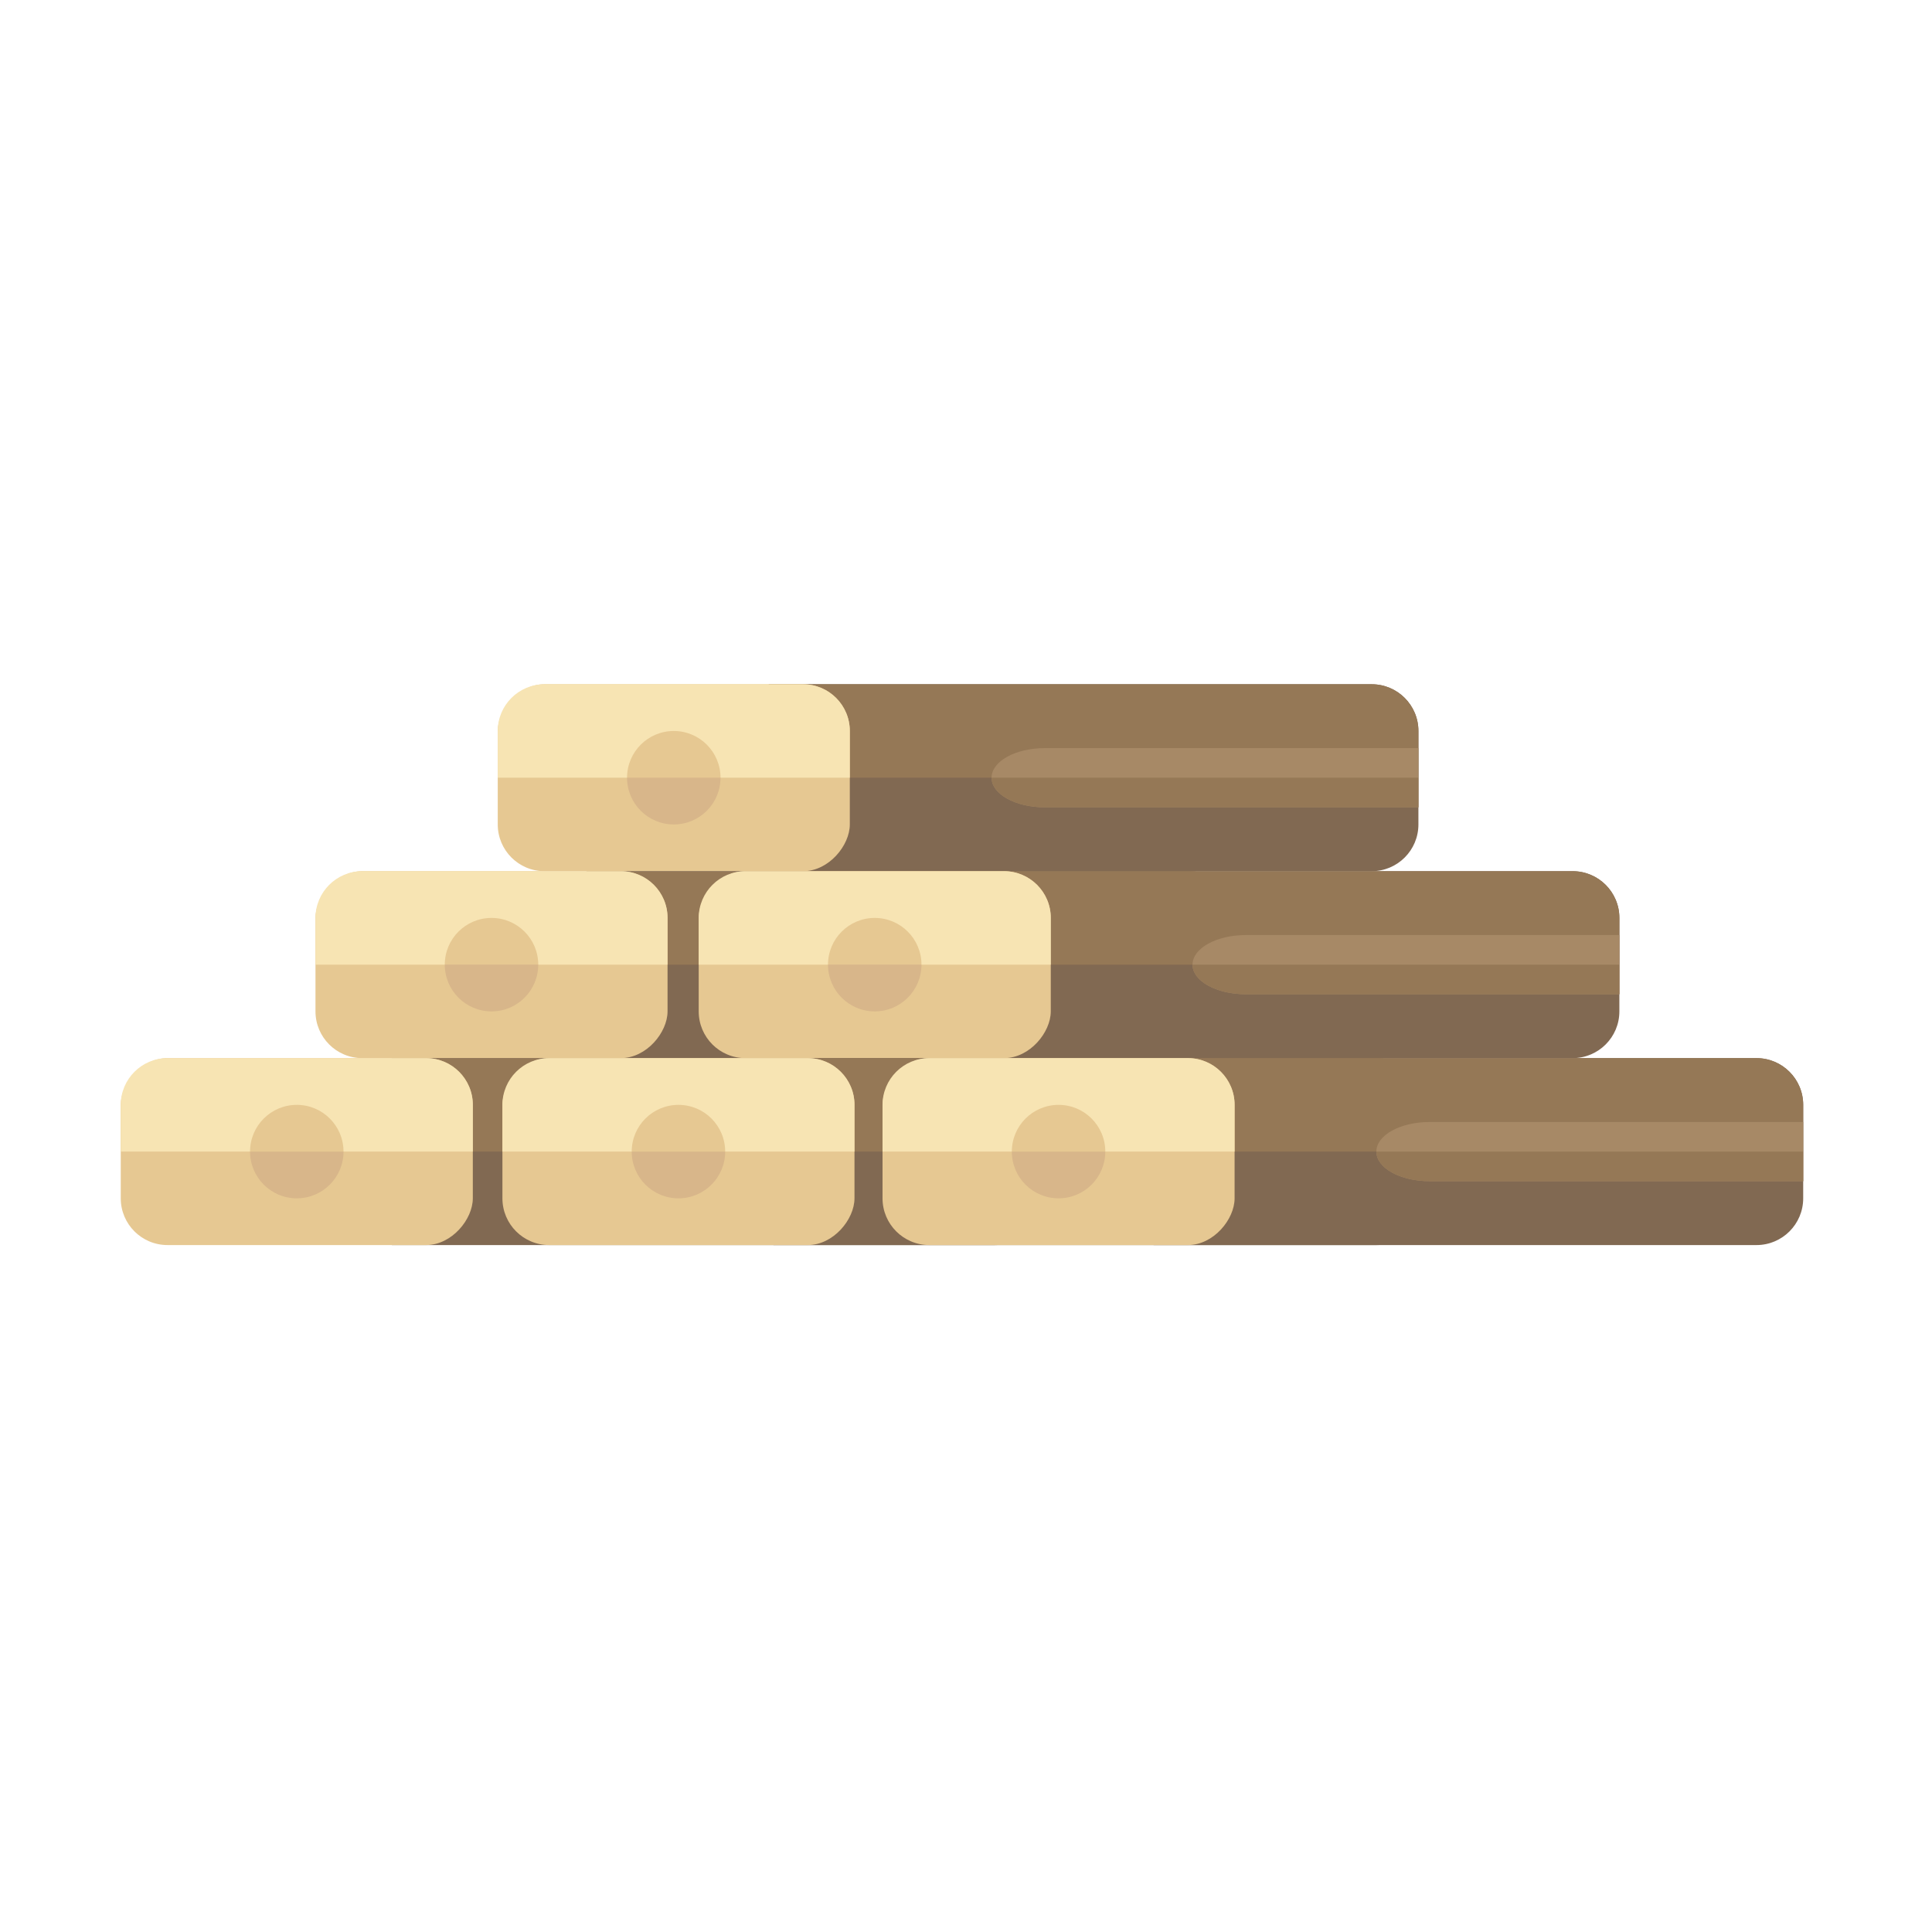 <svg width="240" height="240" viewBox="0 0 240 240" fill="none" xmlns="http://www.w3.org/2000/svg">
<path d="M176.201 90.806C176.201 87.599 173.602 85 170.395 85H95.504V108.222H170.395C173.602 108.222 176.201 105.623 176.201 102.417V90.806Z" fill="#816952"/>
<path d="M176.201 90.806C176.201 87.599 173.602 85 170.395 85H95.504V96.611H176.201V90.806Z" fill="#957856"/>
<rect width="43.735" height="23.222" rx="5.806" transform="matrix(-1 0 0 1 105.567 85)" fill="#E6C892"/>
<path d="M105.567 90.806C105.567 87.599 102.967 85 99.761 85H67.637C64.431 85 61.831 87.599 61.831 90.806V96.611H105.567V90.806Z" fill="#F7E4B3"/>
<path d="M83.699 102.417C80.493 102.417 77.894 99.818 77.894 96.611C77.894 93.405 80.493 90.806 83.699 90.806C86.906 90.806 89.505 93.405 89.505 96.611C89.505 99.818 86.906 102.417 83.699 102.417Z" fill="#E6C892"/>
<path d="M83.699 102.417C86.906 102.417 89.505 99.818 89.505 96.611H77.894C77.894 99.818 80.493 102.417 83.699 102.417Z" fill="#D8B68A"/>
<path d="M123.177 96.611C123.177 98.645 126.137 100.288 129.805 100.288H176.201C176.201 99.143 176.201 97.886 176.201 96.611C176.201 95.336 176.201 94.069 176.201 92.934H129.805C126.137 92.934 123.177 94.576 123.177 96.611Z" fill="#A78966"/>
<path d="M176.201 100.288H129.805C126.137 100.288 123.177 98.646 123.177 96.611H176.201C176.201 97.886 176.201 99.073 176.201 100.288Z" fill="#957856"/>
<path d="M153.559 114.028C153.559 110.821 150.96 108.222 147.754 108.222H72.862V131.444H147.754C150.96 131.444 153.559 128.845 153.559 125.639V114.028Z" fill="#816952"/>
<path d="M153.559 114.028C153.559 110.821 150.96 108.222 147.754 108.222H72.862V119.833H153.559V114.028Z" fill="#957856"/>
<rect width="43.735" height="23.222" rx="5.806" transform="matrix(-1 0 0 1 82.925 108.222)" fill="#E6C892"/>
<path d="M82.925 114.028C82.925 110.821 80.326 108.222 77.12 108.222H44.995C41.789 108.222 39.19 110.821 39.19 114.028V119.833H82.925V114.028Z" fill="#F7E4B3"/>
<path d="M61.057 125.639C57.851 125.639 55.252 123.04 55.252 119.833C55.252 116.627 57.851 114.028 61.057 114.028C64.264 114.028 66.863 116.627 66.863 119.833C66.863 123.04 64.264 125.639 61.057 125.639Z" fill="#E6C892"/>
<path d="M61.057 125.639C64.264 125.639 66.863 123.04 66.863 119.833H55.252C55.252 123.04 57.851 125.639 61.057 125.639Z" fill="#D8B68A"/>
<path d="M100.535 119.833C100.535 121.868 103.495 123.51 107.163 123.51H153.559C153.559 122.365 153.559 121.108 153.559 119.833C153.559 118.559 153.559 117.291 153.559 116.156H107.163C103.495 116.156 100.535 117.799 100.535 119.833Z" fill="#A78966"/>
<path d="M153.559 123.51H107.163C103.495 123.51 100.535 121.868 100.535 119.833H153.559C153.559 121.108 153.559 122.295 153.559 123.51Z" fill="#957856"/>
<path d="M201.165 114.028C201.165 110.821 198.566 108.222 195.359 108.222H120.468V131.444H195.359C198.566 131.444 201.165 128.845 201.165 125.639V114.028Z" fill="#816952"/>
<path d="M201.165 114.028C201.165 110.821 198.566 108.222 195.359 108.222H120.468V119.833H201.165V114.028Z" fill="#957856"/>
<rect width="43.735" height="23.222" rx="5.806" transform="matrix(-1 0 0 1 130.531 108.222)" fill="#E6C892"/>
<path d="M130.531 114.028C130.531 110.821 127.931 108.222 124.725 108.222H92.601C89.395 108.222 86.796 110.821 86.796 114.028V119.833H130.531V114.028Z" fill="#F7E4B3"/>
<path d="M108.663 125.639C105.457 125.639 102.857 123.04 102.857 119.833C102.857 116.627 105.457 114.028 108.663 114.028C111.869 114.028 114.469 116.627 114.469 119.833C114.469 123.04 111.869 125.639 108.663 125.639Z" fill="#E6C892"/>
<path d="M108.663 125.639C111.869 125.639 114.469 123.04 114.469 119.833H102.857C102.857 123.04 105.457 125.639 108.663 125.639Z" fill="#D8B68A"/>
<path d="M148.141 119.833C148.141 121.868 151.101 123.51 154.769 123.51H201.165C201.165 122.365 201.165 121.108 201.165 119.833C201.165 118.559 201.165 117.291 201.165 116.156H154.769C151.101 116.156 148.141 117.799 148.141 119.833Z" fill="#A78966"/>
<path d="M201.165 123.51H154.769C151.101 123.51 148.141 121.868 148.141 119.833H201.165C201.165 121.108 201.165 122.295 201.165 123.51Z" fill="#957856"/>
<path d="M129.369 137.25C129.369 134.044 126.77 131.444 123.564 131.444H48.672V154.667H123.564C126.77 154.667 129.369 152.067 129.369 148.861V137.25Z" fill="#816952"/>
<path d="M129.369 137.25C129.369 134.044 126.77 131.444 123.564 131.444H48.672V143.055H129.369V137.25Z" fill="#957856"/>
<rect width="43.735" height="23.222" rx="5.806" transform="matrix(-1 0 0 1 58.735 131.444)" fill="#E6C892"/>
<path d="M58.735 137.25C58.735 134.044 56.136 131.444 52.93 131.444H20.806C17.599 131.444 15 134.044 15 137.25V143.055H58.735V137.25Z" fill="#F7E4B3"/>
<path d="M36.868 148.861C33.661 148.861 31.062 146.262 31.062 143.056C31.062 139.849 33.661 137.25 36.868 137.25C40.074 137.25 42.673 139.849 42.673 143.056C42.673 146.262 40.074 148.861 36.868 148.861Z" fill="#E6C892"/>
<path d="M36.868 148.861C40.074 148.861 42.673 146.262 42.673 143.056H31.062C31.062 146.262 33.661 148.861 36.868 148.861Z" fill="#D8B68A"/>
<path d="M76.345 143.056C76.345 145.09 79.306 146.733 82.974 146.733H129.37C129.37 145.588 129.37 144.33 129.37 143.056C129.37 141.781 129.37 140.513 129.37 139.379H82.973C79.305 139.379 76.345 141.021 76.345 143.056Z" fill="#A78966"/>
<path d="M129.37 146.733H82.974C79.306 146.733 76.345 145.09 76.345 143.056H129.37C129.37 144.33 129.37 145.517 129.37 146.733Z" fill="#957856"/>
<path d="M176.782 137.25C176.782 134.044 174.182 131.444 170.976 131.444H96.084V154.667H170.976C174.182 154.667 176.782 152.067 176.782 148.861V137.25Z" fill="#816952"/>
<path d="M176.782 137.25C176.782 134.044 174.182 131.444 170.976 131.444H96.084V143.055H176.782V137.25Z" fill="#957856"/>
<rect width="43.735" height="23.222" rx="5.806" transform="matrix(-1 0 0 1 106.147 131.444)" fill="#E6C892"/>
<path d="M106.147 137.25C106.147 134.044 103.548 131.444 100.342 131.444H68.218C65.011 131.444 62.412 134.044 62.412 137.25V143.055H106.147V137.25Z" fill="#F7E4B3"/>
<path d="M84.28 148.861C81.073 148.861 78.474 146.262 78.474 143.056C78.474 139.849 81.073 137.25 84.28 137.25C87.486 137.25 90.085 139.849 90.085 143.056C90.085 146.262 87.486 148.861 84.28 148.861Z" fill="#E6C892"/>
<path d="M84.28 148.861C87.486 148.861 90.085 146.262 90.085 143.056H78.474C78.474 146.262 81.073 148.861 84.28 148.861Z" fill="#D8B68A"/>
<path d="M123.757 143.056C123.757 145.09 126.718 146.733 130.386 146.733H176.782C176.782 145.588 176.782 144.33 176.782 143.056C176.782 141.781 176.782 140.513 176.782 139.379H130.385C126.717 139.379 123.757 141.021 123.757 143.056Z" fill="#A78966"/>
<path d="M176.782 146.733H130.386C126.718 146.733 123.757 145.09 123.757 143.056H176.782C176.782 144.33 176.782 145.517 176.782 146.733Z" fill="#957856"/>
<path d="M224 137.25C224 134.044 221.401 131.444 218.195 131.444H143.303V154.667H218.195C221.401 154.667 224 152.067 224 148.861V137.25Z" fill="#816952"/>
<path d="M224 137.25C224 134.044 221.401 131.444 218.195 131.444H143.303V143.055H224V137.25Z" fill="#957856"/>
<rect width="43.735" height="23.222" rx="5.806" transform="matrix(-1 0 0 1 153.366 131.444)" fill="#E6C892"/>
<path d="M153.366 137.25C153.366 134.044 150.767 131.444 147.56 131.444H115.436C112.23 131.444 109.631 134.044 109.631 137.25V143.055H153.366V137.25Z" fill="#F7E4B3"/>
<path d="M131.498 148.861C128.292 148.861 125.693 146.262 125.693 143.056C125.693 139.849 128.292 137.25 131.498 137.25C134.705 137.25 137.304 139.849 137.304 143.056C137.304 146.262 134.705 148.861 131.498 148.861Z" fill="#E6C892"/>
<path d="M131.498 148.861C134.705 148.861 137.304 146.262 137.304 143.056H125.693C125.693 146.262 128.292 148.861 131.498 148.861Z" fill="#D8B68A"/>
<path d="M170.976 143.056C170.976 145.09 173.936 146.733 177.604 146.733H224C224 145.588 224 144.33 224 143.056C224 141.781 224 140.513 224 139.379H177.604C173.936 139.379 170.976 141.021 170.976 143.056Z" fill="#A78966"/>
<path d="M224 146.733H177.604C173.936 146.733 170.976 145.09 170.976 143.056H224C224 144.33 224 145.517 224 146.733Z" fill="#957856"/>
</svg>
